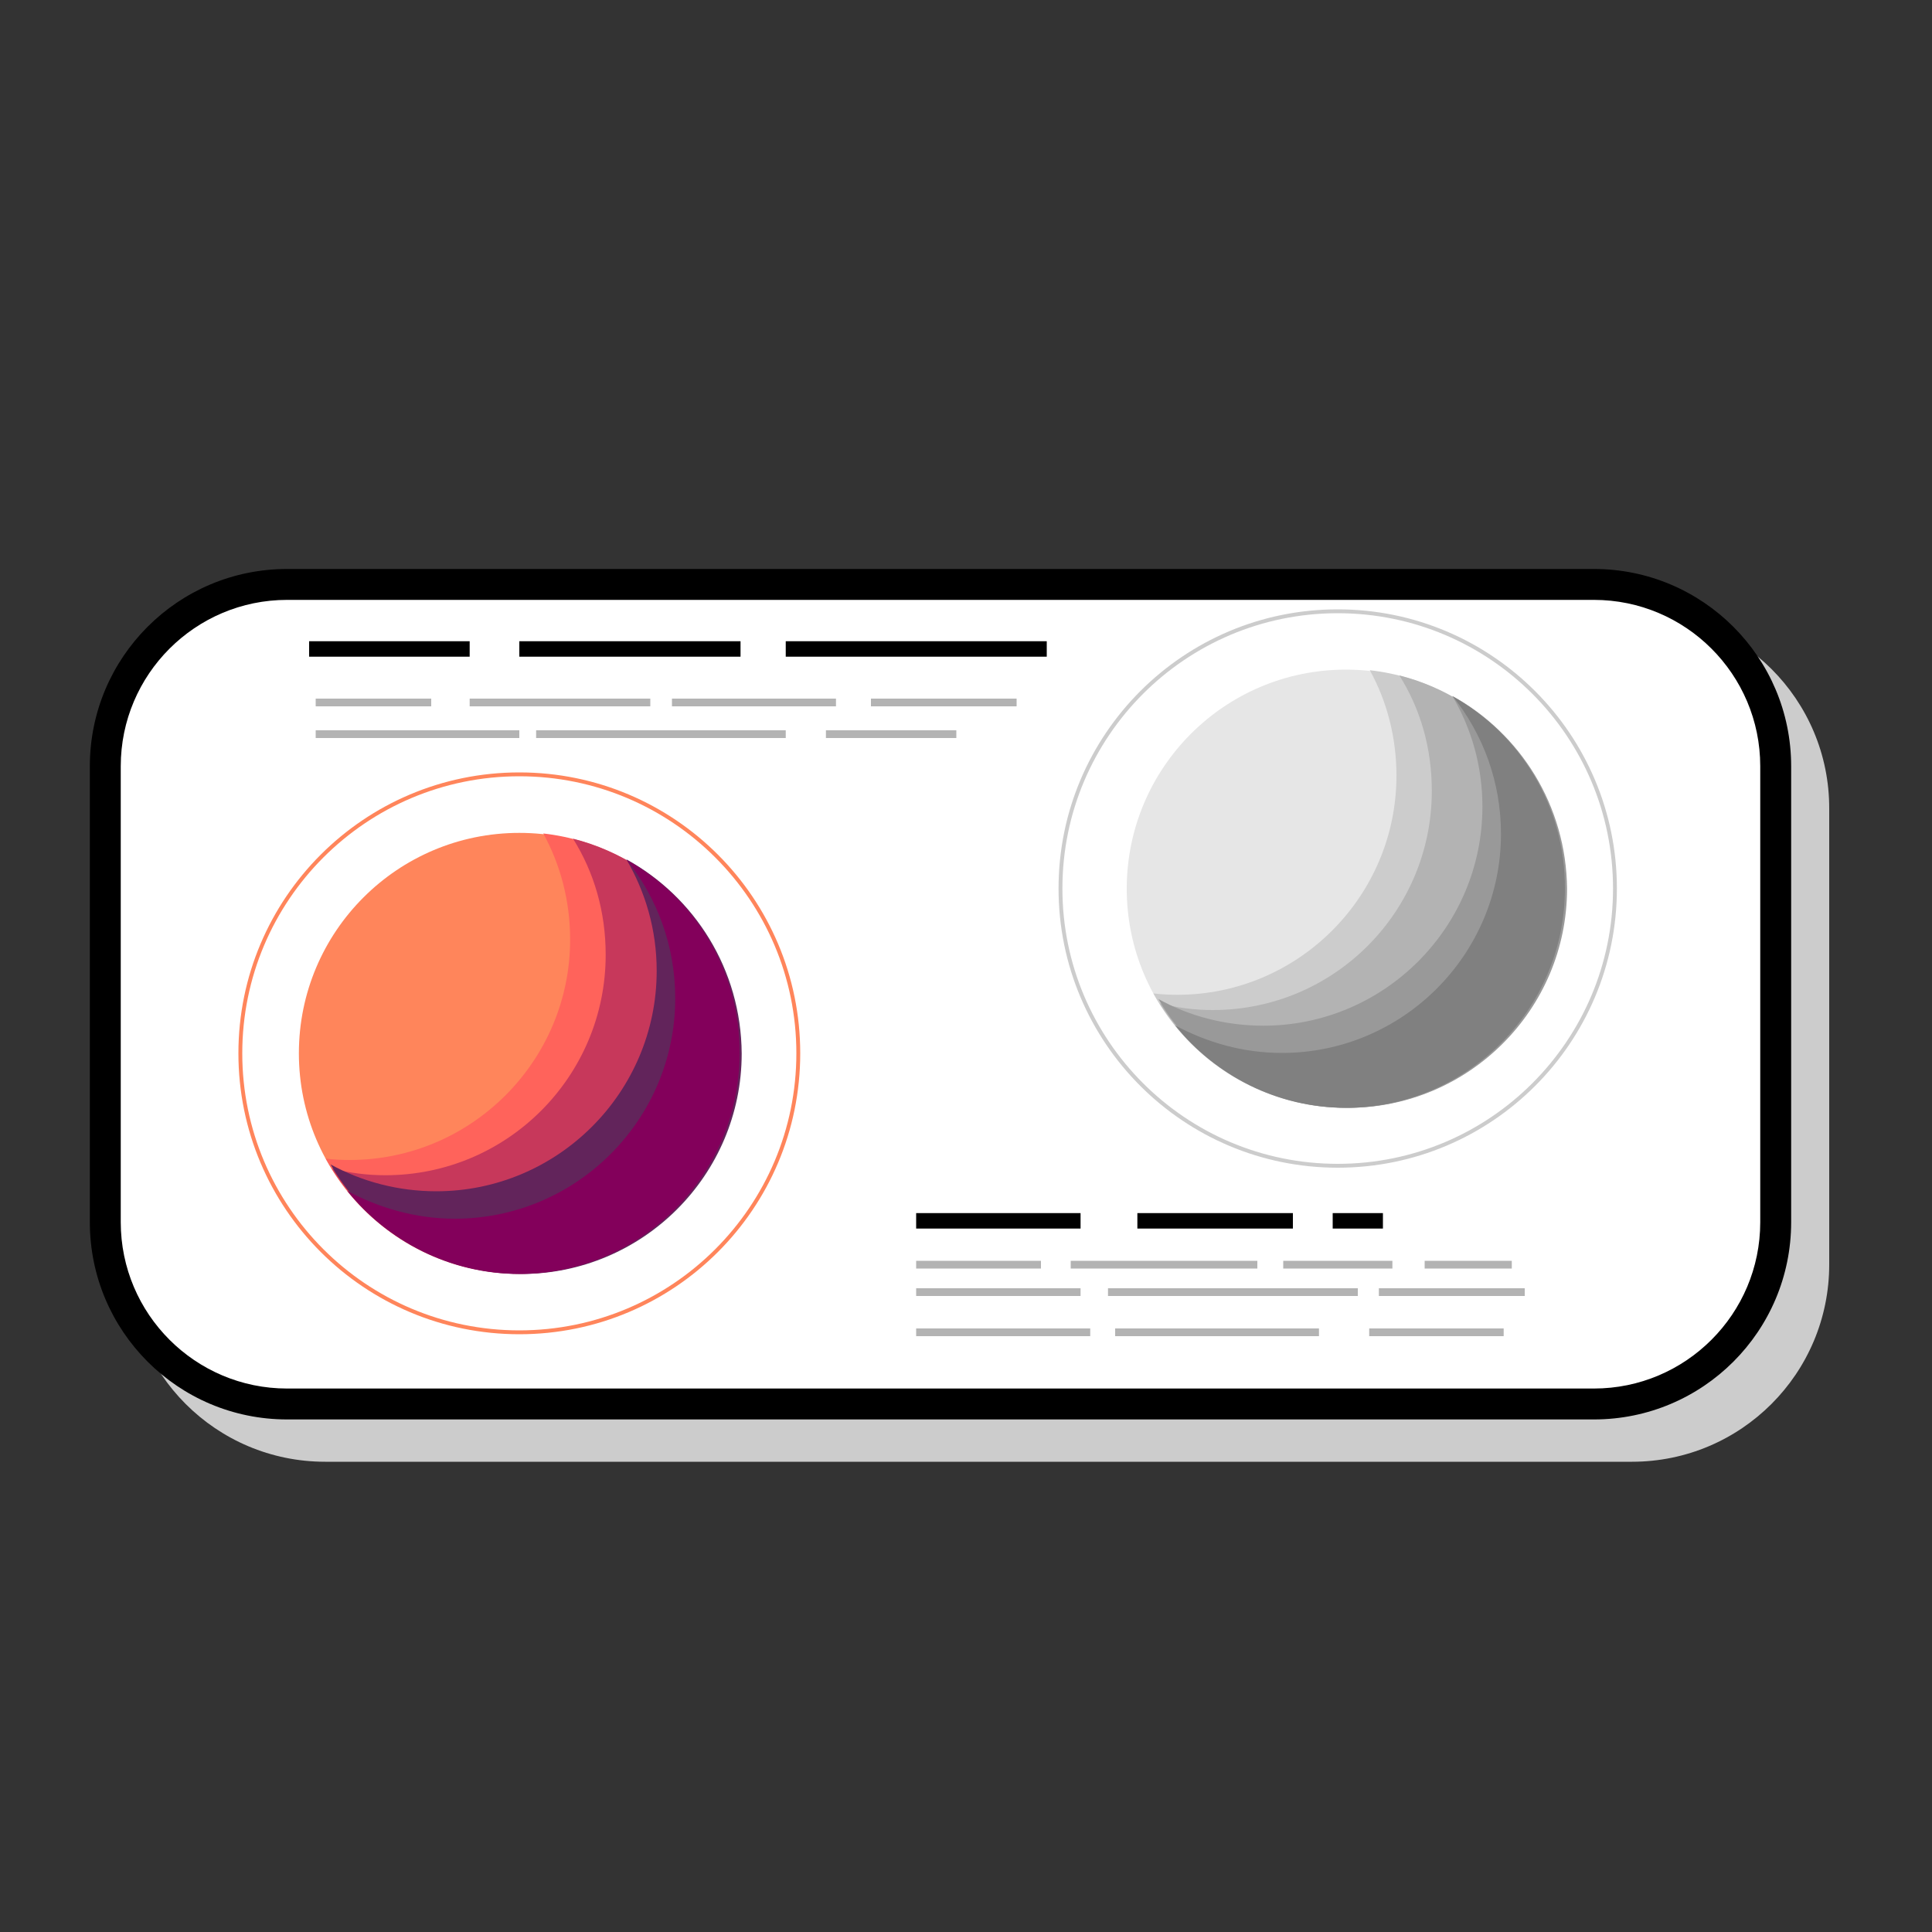 <?xml version="1.0" encoding="utf-8"?>
<!-- Generator: Adobe Illustrator 26.3.1, SVG Export Plug-In . SVG Version: 6.00 Build 0)  -->
<svg version="1.1" id="Layer_1" xmlns="http://www.w3.org/2000/svg" xmlns:xlink="http://www.w3.org/1999/xlink" x="0px" y="0px"
	 viewBox="0 0 1000 1000" style="enable-background:new 0 0 1000 1000;" xml:space="preserve">
<rect x="0" y="0" width="1000" height="1000" fill="#333333" stroke="none"/>
<style type="text/css">
	.st0{fill:#CCCCCC;}
	.st1{fill:#FFFFFF;}
	.st2{fill:#FF855B;}
	.st3{fill:#FF635B;}
	.st4{fill:#C7385B;}
	.st5{fill:#62245B;}
	.st6{fill:#83005B;}
	.st7{fill:none;stroke:#FF855B;stroke-width:2;stroke-miterlimit:10;}
	.st8{fill:#FFFFFF;stroke:#000000;stroke-width:8;stroke-miterlimit:10;}
	.st9{fill:#FFFFFF;stroke:#B3B3B3;stroke-width:4;stroke-miterlimit:10;}
	.st10{fill:#E6E6E6;}
	.st11{fill:#B3B3B3;}
	.st12{fill:#999999;}
	.st13{fill:#808080;}
	.st14{fill:none;stroke:#CCCCCC;stroke-width:2;stroke-miterlimit:10;}
	.st15{fill:none;stroke:#000000;stroke-width:8;stroke-miterlimit:10;}
</style>
<g>
	<path class="st0" d="M168.3,748.7c-51.9,0-94.1-42.2-94.1-94.1v-236c0-51.9,42.2-94.1,94.1-94.1h676.4c51.9,0,94.1,42.2,94.1,94.1
		v236c0,51.9-42.2,94.1-94.1,94.1H168.3z"/>
	<path class="st0" d="M844.7,332.4c47.5,0,86.1,38.6,86.1,86.1v236c0,47.5-38.6,86.1-86.1,86.1H168.3c-47.5,0-86.1-38.6-86.1-86.1
		v-236c0-47.5,38.6-86.1,86.1-86.1H844.7 M844.7,316.4H168.3c-56.4,0-102.1,45.7-102.1,102.1v236c0,56.4,45.7,102.1,102.1,102.1
		h676.4c56.4,0,102.1-45.7,102.1-102.1v-236C946.9,362.1,901.1,316.4,844.7,316.4L844.7,316.4z"/>
</g>
<g>
	<path class="st1" d="M148.6,726.9c-51.9,0-94.1-42.2-94.1-94.1v-236c0-51.9,42.2-94.1,94.1-94.1H825c51.9,0,94.1,42.2,94.1,94.1
		v236c0,51.9-42.2,94.1-94.1,94.1H148.6z"/>
	<path d="M825,310.5c47.5,0,86.1,38.6,86.1,86.1v236c0,47.5-38.6,86.1-86.1,86.1H148.6c-47.5,0-86.1-38.6-86.1-86.1v-236
		c0-47.5,38.6-86.1,86.1-86.1H825 M825,294.5H148.6c-56.4,0-102.1,45.7-102.1,102.1v236c0,56.4,45.7,102.1,102.1,102.1H825
		c56.4,0,102.1-45.7,102.1-102.1v-236C927.1,340.3,881.4,294.5,825,294.5L825,294.5z"/>
</g>
<g>
	<circle class="st2" cx="268.8" cy="545.2" r="114.1"/>
	<path class="st3" d="M281.2,431.4c8.9,16.2,13.9,35,13.9,54.9c0,62.9-51.2,114.1-114.1,114.1c-4.2,0-8.2-0.2-12.4-0.7
		c19.4,35.3,56.9,59.1,100.1,59.1c62.9,0,114.1-51.2,114.1-114.1C383.1,486.1,338.4,437.9,281.2,431.4z"/>
	<path class="st4" d="M296.6,434.1c10.9,17.4,16.9,37.8,16.9,60.1c0,62.9-50.9,114.1-114.1,114.1c-9.4,0-18.6-1.2-27.6-3.5
		c20.1,32.6,55.9,54.4,97.4,54.4c62.9,0,114.1-51.2,114.1-114.1C383.1,491.5,346.1,446.6,296.6,434.1z"/>
	<path class="st5" d="M324.2,444.8c9.9,16.9,15.7,36.5,15.7,57.7c0,62.9-51.2,114.1-114.1,114.1c-19.6,0-38.5-5-54.7-13.9
		c19.6,34,56.7,56.7,98.7,56.7c62.9,0,114.1-51.2,114.1-114.1C383.6,501.7,359.5,464.2,324.2,444.8z"/>
	<path class="st6" d="M324.4,445.1c15.7,19.6,25.1,44.5,25.1,71.6c0,62.9-51.2,114.1-114.1,114.1c-20.1,0-39-5.5-55.7-14.4
		c20.9,26.1,53.2,43,89,43c62.9,0,114.1-51.2,114.1-114.1C383.1,502,359.2,464.4,324.4,445.1z"/>
</g>
<circle class="st7" cx="268.8" cy="545.2" r="144.4"/>
<line class="st8" x1="160" y1="335.9" x2="243.1" y2="335.9"/>
<line class="st8" x1="268.8" y1="335.9" x2="383.3" y2="335.9"/>
<line class="st8" x1="406.7" y1="335.9" x2="541.8" y2="335.9"/>
<line class="st9" x1="163.4" y1="363.6" x2="223.2" y2="363.6"/>
<line class="st9" x1="243.1" y1="363.6" x2="336.6" y2="363.6"/>
<line class="st9" x1="347.8" y1="363.6" x2="432.7" y2="363.6"/>
<line class="st9" x1="450.8" y1="363.6" x2="526.2" y2="363.6"/>
<line class="st9" x1="163.4" y1="380" x2="268.8" y2="380"/>
<line class="st9" x1="277.5" y1="380" x2="406.7" y2="380"/>
<line class="st9" x1="427.5" y1="380" x2="495" y2="380"/>
<g>
	<circle class="st10" cx="696.6" cy="460" r="113.4"/>
	<path class="st0" d="M709,346.9c8.9,16.1,13.8,34.8,13.8,54.6c0,62.5-50.9,113.4-113.4,113.4c-4.2,0-8.2-0.2-12.4-0.7
		c19.3,35.1,56.6,58.8,99.5,58.8c62.5,0,113.4-50.9,113.4-113.4C810.2,401.2,765.8,353.3,709,346.9z"/>
	<path class="st11" d="M724.3,349.6c10.9,17.3,16.8,37.5,16.8,59.8c0,62.5-50.6,113.4-113.4,113.4c-9.4,0-18.5-1.2-27.4-3.5
		c20,32.4,55.6,54.1,96.8,54.1c62.5,0,113.4-50.9,113.4-113.4C810.2,406.7,773.4,362,724.3,349.6z"/>
	<path class="st12" d="M751.7,360.2c9.9,16.8,15.6,36.3,15.6,57.3c0,62.5-50.9,113.4-113.4,113.4c-19.5,0-38.3-4.9-54.3-13.8
		c19.5,33.8,56.3,56.3,98.1,56.3c62.5,0,113.4-50.9,113.4-113.4C810.7,416.8,786.8,379.5,751.7,360.2z"/>
	<path class="st13" d="M752,360.5c15.6,19.5,24.9,44.2,24.9,71.1c0,62.5-50.9,113.4-113.4,113.4c-20,0-38.8-5.4-55.3-14.3
		c20.7,25.9,52.9,42.7,88.4,42.7c62.5,0,113.4-50.9,113.4-113.4C810.2,417,786.5,379.7,752,360.5z"/>
</g>
<circle class="st14" cx="692.4" cy="459.9" r="143.5"/>
<line class="st15" x1="474.2" y1="631.9" x2="559.3" y2="631.9"/>
<line class="st15" x1="588.7" y1="631.9" x2="669.2" y2="631.9"/>
<line class="st9" x1="474.2" y1="654.6" x2="538.8" y2="654.6"/>
<line class="st9" x1="554.2" y1="654.6" x2="650.8" y2="654.6"/>
<line class="st9" x1="664.2" y1="654.6" x2="720.7" y2="654.6"/>
<line class="st9" x1="737.4" y1="654.6" x2="782.5" y2="654.6"/>
<line class="st9" x1="474.2" y1="668.8" x2="559.3" y2="668.8"/>
<line class="st9" x1="573.5" y1="668.8" x2="702.8" y2="668.8"/>
<line class="st9" x1="713.7" y1="668.8" x2="789.2" y2="668.8"/>
<line class="st9" x1="474.2" y1="689.6" x2="564.3" y2="689.6"/>
<line class="st9" x1="577.2" y1="689.6" x2="682.7" y2="689.6"/>
<line class="st9" x1="708.7" y1="689.6" x2="778.3" y2="689.6"/>
<line class="st15" x1="689.8" y1="631.9" x2="715.8" y2="631.9"/>
</svg>
